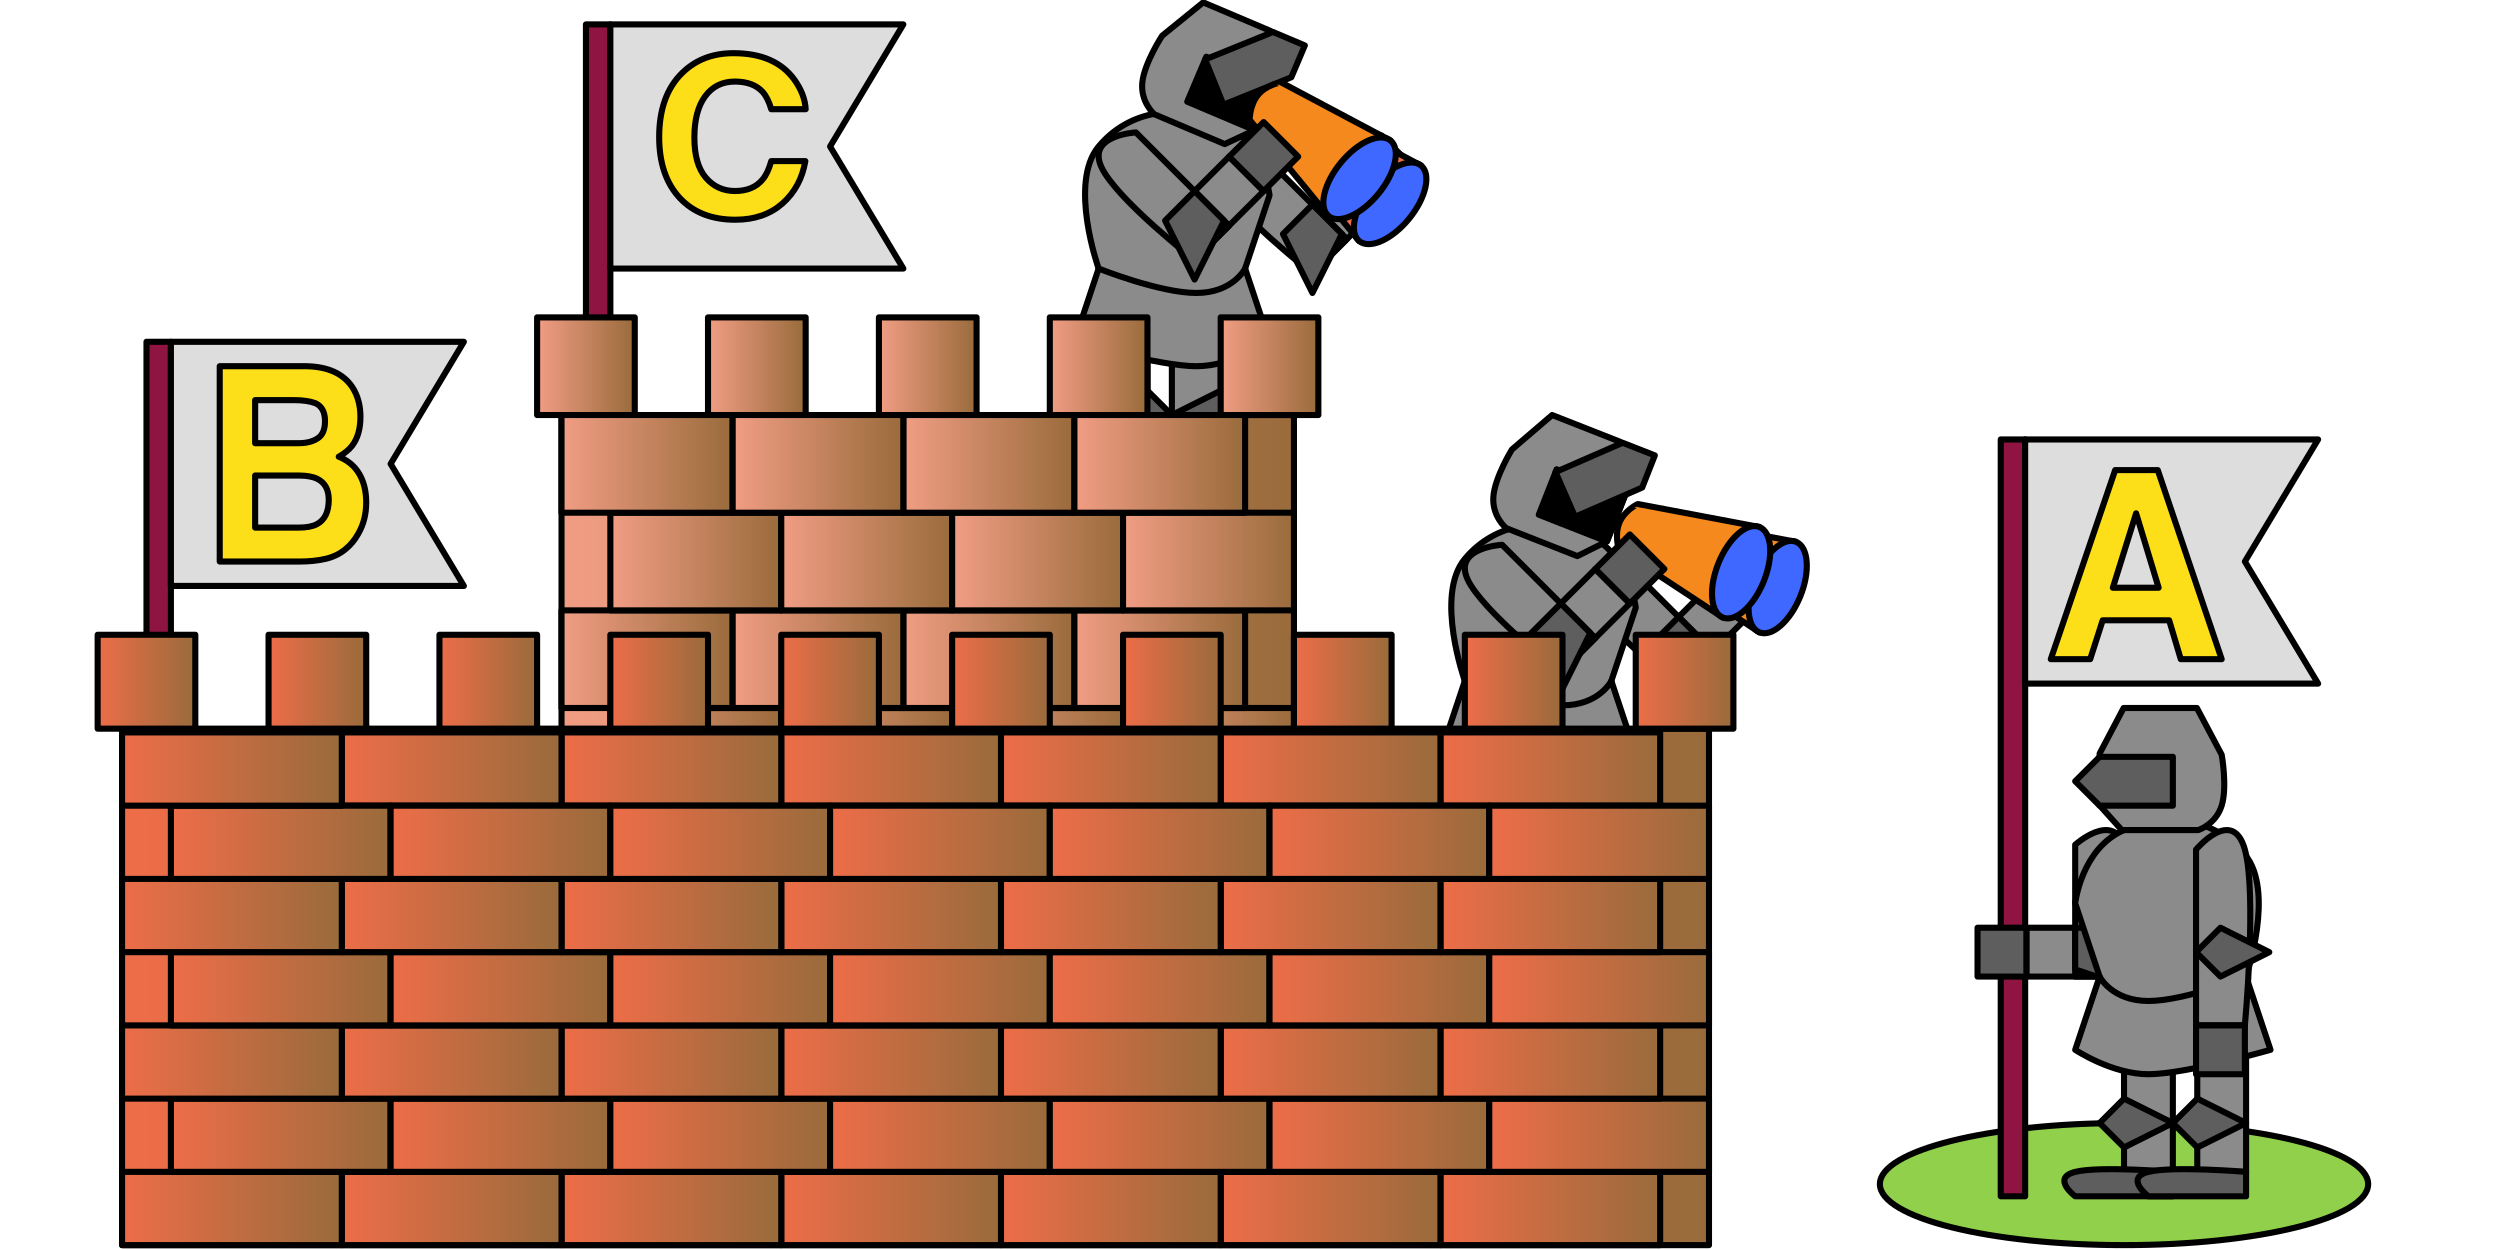 <svg xmlns="http://www.w3.org/2000/svg" xml:space="preserve" stroke-miterlimit="10" style="fill-rule:nonzero;clip-rule:evenodd;stroke-linecap:round;stroke-linejoin:round" viewBox="0 0 2048 1024"><defs><linearGradient id="b" x1="460" x2="1060" y1="600" y2="600" gradientTransform="translate(0 20)" gradientUnits="userSpaceOnUse"><stop offset="0" stop-color="#f19d84"/><stop offset="1" stop-color="#996b3b"/></linearGradient><linearGradient id="c" x1="440" x2="520" y1="280" y2="280" gradientTransform="translate(0 20)" gradientUnits="userSpaceOnUse"><stop offset="0" stop-color="#f19d84"/><stop offset="1" stop-color="#996b3b"/></linearGradient><linearGradient id="d" x1="580" x2="660" y1="280" y2="280" gradientTransform="translate(0 20)" gradientUnits="userSpaceOnUse"><stop offset="0" stop-color="#f19d84"/><stop offset="1" stop-color="#996b3b"/></linearGradient><linearGradient id="e" x1="720" x2="800" y1="280" y2="280" gradientTransform="translate(0 20)" gradientUnits="userSpaceOnUse"><stop offset="0" stop-color="#f19d84"/><stop offset="1" stop-color="#996b3b"/></linearGradient><linearGradient id="f" x1="860" x2="940" y1="280" y2="280" gradientTransform="translate(0 20)" gradientUnits="userSpaceOnUse"><stop offset="0" stop-color="#f19d84"/><stop offset="1" stop-color="#996b3b"/></linearGradient><linearGradient id="g" x1="1000" x2="1080" y1="280" y2="280" gradientTransform="translate(0 20)" gradientUnits="userSpaceOnUse"><stop offset="0" stop-color="#f19d84"/><stop offset="1" stop-color="#996b3b"/></linearGradient><linearGradient id="h" x1="500" x2="640" y1="760" y2="760" gradientTransform="translate(0 20)" gradientUnits="userSpaceOnUse"><stop offset="0" stop-color="#f19d84"/><stop offset="1" stop-color="#996b3b"/></linearGradient><linearGradient id="i" x1="640" x2="780" y1="760" y2="760" gradientTransform="translate(0 20)" gradientUnits="userSpaceOnUse"><stop offset="0" stop-color="#f19d84"/><stop offset="1" stop-color="#996b3b"/></linearGradient><linearGradient id="j" x1="780" x2="920" y1="760" y2="760" gradientTransform="translate(0 20)" gradientUnits="userSpaceOnUse"><stop offset="0" stop-color="#f19d84"/><stop offset="1" stop-color="#996b3b"/></linearGradient><linearGradient id="k" x1="920" x2="1060" y1="760" y2="760" gradientTransform="translate(0 20)" gradientUnits="userSpaceOnUse"><stop offset="0" stop-color="#f19d84"/><stop offset="1" stop-color="#996b3b"/></linearGradient><linearGradient id="l" x1="500" x2="640" y1="600" y2="600" gradientTransform="translate(0 20)" gradientUnits="userSpaceOnUse"><stop offset="0" stop-color="#f19d84"/><stop offset="1" stop-color="#996b3b"/></linearGradient><linearGradient id="m" x1="640" x2="780" y1="600" y2="600" gradientTransform="translate(0 20)" gradientUnits="userSpaceOnUse"><stop offset="0" stop-color="#f19d84"/><stop offset="1" stop-color="#996b3b"/></linearGradient><linearGradient id="n" x1="780" x2="920" y1="600" y2="600" gradientTransform="translate(0 20)" gradientUnits="userSpaceOnUse"><stop offset="0" stop-color="#f19d84"/><stop offset="1" stop-color="#996b3b"/></linearGradient><linearGradient id="o" x1="920" x2="1060" y1="600" y2="600" gradientTransform="translate(0 20)" gradientUnits="userSpaceOnUse"><stop offset="0" stop-color="#f19d84"/><stop offset="1" stop-color="#996b3b"/></linearGradient><linearGradient id="p" x1="880" x2="1020" y1="840" y2="840" gradientTransform="translate(0 20)" gradientUnits="userSpaceOnUse"><stop offset="0" stop-color="#f19d84"/><stop offset="1" stop-color="#996b3b"/></linearGradient><linearGradient id="q" x1="740" x2="880" y1="840" y2="840" gradientTransform="translate(0 20)" gradientUnits="userSpaceOnUse"><stop offset="0" stop-color="#f19d84"/><stop offset="1" stop-color="#996b3b"/></linearGradient><linearGradient id="r" x1="600" x2="740" y1="840" y2="840" gradientTransform="translate(0 20)" gradientUnits="userSpaceOnUse"><stop offset="0" stop-color="#f19d84"/><stop offset="1" stop-color="#996b3b"/></linearGradient><linearGradient id="s" x1="460" x2="600" y1="840" y2="840" gradientTransform="translate(0 20)" gradientUnits="userSpaceOnUse"><stop offset="0" stop-color="#f19d84"/><stop offset="1" stop-color="#996b3b"/></linearGradient><linearGradient id="t" x1="880" x2="1020" y1="680" y2="680" gradientTransform="translate(0 20)" gradientUnits="userSpaceOnUse"><stop offset="0" stop-color="#f19d84"/><stop offset="1" stop-color="#996b3b"/></linearGradient><linearGradient id="u" x1="740" x2="880" y1="680" y2="680" gradientTransform="translate(0 20)" gradientUnits="userSpaceOnUse"><stop offset="0" stop-color="#f19d84"/><stop offset="1" stop-color="#996b3b"/></linearGradient><linearGradient id="v" x1="600" x2="740" y1="680" y2="680" gradientTransform="translate(0 20)" gradientUnits="userSpaceOnUse"><stop offset="0" stop-color="#f19d84"/><stop offset="1" stop-color="#996b3b"/></linearGradient><linearGradient id="w" x1="460" x2="600" y1="680" y2="680" gradientTransform="translate(0 20)" gradientUnits="userSpaceOnUse"><stop offset="0" stop-color="#f19d84"/><stop offset="1" stop-color="#996b3b"/></linearGradient><linearGradient id="x" x1="880" x2="1020" y1="520" y2="520" gradientTransform="translate(0 20)" gradientUnits="userSpaceOnUse"><stop offset="0" stop-color="#f19d84"/><stop offset="1" stop-color="#996b3b"/></linearGradient><linearGradient id="y" x1="740" x2="880" y1="520" y2="520" gradientTransform="translate(0 20)" gradientUnits="userSpaceOnUse"><stop offset="0" stop-color="#f19d84"/><stop offset="1" stop-color="#996b3b"/></linearGradient><linearGradient id="z" x1="600" x2="740" y1="520" y2="520" gradientTransform="translate(0 20)" gradientUnits="userSpaceOnUse"><stop offset="0" stop-color="#f19d84"/><stop offset="1" stop-color="#996b3b"/></linearGradient><linearGradient id="A" x1="460" x2="600" y1="520" y2="520" gradientTransform="translate(0 20)" gradientUnits="userSpaceOnUse"><stop offset="0" stop-color="#f19d84"/><stop offset="1" stop-color="#996b3b"/></linearGradient><linearGradient id="B" x1="500" x2="640" y1="440" y2="440" gradientTransform="translate(0 20)" gradientUnits="userSpaceOnUse"><stop offset="0" stop-color="#f19d84"/><stop offset="1" stop-color="#996b3b"/></linearGradient><linearGradient id="C" x1="640" x2="780" y1="440" y2="440" gradientTransform="translate(0 20)" gradientUnits="userSpaceOnUse"><stop offset="0" stop-color="#f19d84"/><stop offset="1" stop-color="#996b3b"/></linearGradient><linearGradient id="D" x1="780" x2="920" y1="440" y2="440" gradientTransform="translate(0 20)" gradientUnits="userSpaceOnUse"><stop offset="0" stop-color="#f19d84"/><stop offset="1" stop-color="#996b3b"/></linearGradient><linearGradient id="E" x1="920" x2="1060" y1="440" y2="440" gradientTransform="translate(0 20)" gradientUnits="userSpaceOnUse"><stop offset="0" stop-color="#f19d84"/><stop offset="1" stop-color="#996b3b"/></linearGradient><linearGradient id="F" x1="880" x2="1020" y1="360" y2="360" gradientTransform="translate(0 20)" gradientUnits="userSpaceOnUse"><stop offset="0" stop-color="#f19d84"/><stop offset="1" stop-color="#996b3b"/></linearGradient><linearGradient id="G" x1="740" x2="880" y1="360" y2="360" gradientTransform="translate(0 20)" gradientUnits="userSpaceOnUse"><stop offset="0" stop-color="#f19d84"/><stop offset="1" stop-color="#996b3b"/></linearGradient><linearGradient id="H" x1="600" x2="740" y1="360" y2="360" gradientTransform="translate(0 20)" gradientUnits="userSpaceOnUse"><stop offset="0" stop-color="#f19d84"/><stop offset="1" stop-color="#996b3b"/></linearGradient><linearGradient id="I" x1="460" x2="600" y1="360" y2="360" gradientTransform="translate(0 20)" gradientUnits="userSpaceOnUse"><stop offset="0" stop-color="#f19d84"/><stop offset="1" stop-color="#996b3b"/></linearGradient><linearGradient id="J" x1="100" x2="1400" y1="788.462" y2="788.462" gradientTransform="translate(0 20)" gradientUnits="userSpaceOnUse"><stop offset="0" stop-color="#ed6d48"/><stop offset="1" stop-color="#996b3b"/></linearGradient><linearGradient id="K" x1="1340" x2="1420" y1="538.462" y2="538.462" gradientTransform="translate(0 20)" gradientUnits="userSpaceOnUse"><stop offset="0" stop-color="#ed6d48"/><stop offset="1" stop-color="#996b3b"/></linearGradient><linearGradient id="L" x1="1200" x2="1280" y1="538.462" y2="538.462" gradientTransform="translate(0 20)" gradientUnits="userSpaceOnUse"><stop offset="0" stop-color="#ed6d48"/><stop offset="1" stop-color="#996b3b"/></linearGradient><linearGradient id="M" x1="1060" x2="1140" y1="538.462" y2="538.462" gradientTransform="translate(0 20)" gradientUnits="userSpaceOnUse"><stop offset="0" stop-color="#ed6d48"/><stop offset="1" stop-color="#996b3b"/></linearGradient><linearGradient id="N" x1="920" x2="1000" y1="538.462" y2="538.462" gradientTransform="translate(0 20)" gradientUnits="userSpaceOnUse"><stop offset="0" stop-color="#ed6d48"/><stop offset="1" stop-color="#996b3b"/></linearGradient><linearGradient id="O" x1="780" x2="860" y1="538.462" y2="538.462" gradientTransform="translate(0 20)" gradientUnits="userSpaceOnUse"><stop offset="0" stop-color="#ed6d48"/><stop offset="1" stop-color="#996b3b"/></linearGradient><linearGradient id="P" x1="640" x2="720" y1="538.462" y2="538.462" gradientTransform="translate(0 20)" gradientUnits="userSpaceOnUse"><stop offset="0" stop-color="#ed6d48"/><stop offset="1" stop-color="#996b3b"/></linearGradient><linearGradient id="Q" x1="500" x2="580" y1="538.462" y2="538.462" gradientTransform="translate(0 20)" gradientUnits="userSpaceOnUse"><stop offset="0" stop-color="#ed6d48"/><stop offset="1" stop-color="#996b3b"/></linearGradient><linearGradient id="R" x1="360" x2="440" y1="538.462" y2="538.462" gradientTransform="translate(0 20)" gradientUnits="userSpaceOnUse"><stop offset="0" stop-color="#ed6d48"/><stop offset="1" stop-color="#996b3b"/></linearGradient><linearGradient id="S" x1="220" x2="300" y1="538.462" y2="538.462" gradientTransform="translate(0 20)" gradientUnits="userSpaceOnUse"><stop offset="0" stop-color="#ed6d48"/><stop offset="1" stop-color="#996b3b"/></linearGradient><linearGradient id="T" x1="80" x2="160" y1="538.462" y2="538.462" gradientTransform="translate(0 20)" gradientUnits="userSpaceOnUse"><stop offset="0" stop-color="#ed6d48"/><stop offset="1" stop-color="#996b3b"/></linearGradient><linearGradient id="U" x1="1180" x2="1360" y1="610" y2="610" gradientTransform="translate(0 20)" gradientUnits="userSpaceOnUse"><stop offset="0" stop-color="#ed6d48"/><stop offset="1" stop-color="#996b3b"/></linearGradient><linearGradient id="V" x1="1000" x2="1180" y1="610" y2="610" gradientTransform="translate(0 20)" gradientUnits="userSpaceOnUse"><stop offset="0" stop-color="#ed6d48"/><stop offset="1" stop-color="#996b3b"/></linearGradient><linearGradient id="W" x1="820" x2="1000" y1="610" y2="610" gradientTransform="translate(0 20)" gradientUnits="userSpaceOnUse"><stop offset="0" stop-color="#ed6d48"/><stop offset="1" stop-color="#996b3b"/></linearGradient><linearGradient id="X" x1="640" x2="820" y1="610" y2="610" gradientTransform="translate(0 20)" gradientUnits="userSpaceOnUse"><stop offset="0" stop-color="#ed6d48"/><stop offset="1" stop-color="#996b3b"/></linearGradient><linearGradient id="Y" x1="460" x2="640" y1="610" y2="610" gradientTransform="translate(0 20)" gradientUnits="userSpaceOnUse"><stop offset="0" stop-color="#ed6d48"/><stop offset="1" stop-color="#996b3b"/></linearGradient><linearGradient id="Z" x1="280" x2="460" y1="610" y2="610" gradientTransform="translate(0 20)" gradientUnits="userSpaceOnUse"><stop offset="0" stop-color="#ed6d48"/><stop offset="1" stop-color="#996b3b"/></linearGradient><linearGradient id="aa" x1="1180" x2="1360" y1="970" y2="970" gradientTransform="translate(0 20)" gradientUnits="userSpaceOnUse"><stop offset="0" stop-color="#ed6d48"/><stop offset="1" stop-color="#996b3b"/></linearGradient><linearGradient id="ab" x1="1000" x2="1180" y1="970" y2="970" gradientTransform="translate(0 20)" gradientUnits="userSpaceOnUse"><stop offset="0" stop-color="#ed6d48"/><stop offset="1" stop-color="#996b3b"/></linearGradient><linearGradient id="ac" x1="820" x2="1000" y1="970" y2="970" gradientTransform="translate(0 20)" gradientUnits="userSpaceOnUse"><stop offset="0" stop-color="#ed6d48"/><stop offset="1" stop-color="#996b3b"/></linearGradient><linearGradient id="ad" x1="640" x2="820" y1="970" y2="970" gradientTransform="translate(0 20)" gradientUnits="userSpaceOnUse"><stop offset="0" stop-color="#ed6d48"/><stop offset="1" stop-color="#996b3b"/></linearGradient><linearGradient id="ae" x1="460" x2="640" y1="970" y2="970" gradientTransform="translate(0 20)" gradientUnits="userSpaceOnUse"><stop offset="0" stop-color="#ed6d48"/><stop offset="1" stop-color="#996b3b"/></linearGradient><linearGradient id="af" x1="280" x2="460" y1="970" y2="970" gradientTransform="translate(0 20)" gradientUnits="userSpaceOnUse"><stop offset="0" stop-color="#ed6d48"/><stop offset="1" stop-color="#996b3b"/></linearGradient><linearGradient id="ag" x1="100" x2="280" y1="970" y2="970" gradientTransform="translate(0 20)" gradientUnits="userSpaceOnUse"><stop offset="0" stop-color="#ed6d48"/><stop offset="1" stop-color="#996b3b"/></linearGradient><linearGradient id="ah" x1="140" x2="320" y1="910" y2="910" gradientTransform="translate(0 20)" gradientUnits="userSpaceOnUse"><stop offset="0" stop-color="#ed6d48"/><stop offset="1" stop-color="#996b3b"/></linearGradient><linearGradient id="ai" x1="320" x2="500" y1="910" y2="910" gradientTransform="translate(0 20)" gradientUnits="userSpaceOnUse"><stop offset="0" stop-color="#ed6d48"/><stop offset="1" stop-color="#996b3b"/></linearGradient><linearGradient id="aj" x1="500" x2="680" y1="910" y2="910" gradientTransform="translate(0 20)" gradientUnits="userSpaceOnUse"><stop offset="0" stop-color="#ed6d48"/><stop offset="1" stop-color="#996b3b"/></linearGradient><linearGradient id="ak" x1="680" x2="860" y1="910" y2="910" gradientTransform="translate(0 20)" gradientUnits="userSpaceOnUse"><stop offset="0" stop-color="#ed6d48"/><stop offset="1" stop-color="#996b3b"/></linearGradient><linearGradient id="al" x1="860" x2="1040" y1="910" y2="910" gradientTransform="translate(0 20)" gradientUnits="userSpaceOnUse"><stop offset="0" stop-color="#ed6d48"/><stop offset="1" stop-color="#996b3b"/></linearGradient><linearGradient id="am" x1="1040" x2="1220" y1="910" y2="910" gradientTransform="translate(0 20)" gradientUnits="userSpaceOnUse"><stop offset="0" stop-color="#ed6d48"/><stop offset="1" stop-color="#996b3b"/></linearGradient><linearGradient id="an" x1="1220" x2="1400" y1="910" y2="910" gradientTransform="translate(0 20)" gradientUnits="userSpaceOnUse"><stop offset="0" stop-color="#ed6d48"/><stop offset="1" stop-color="#996b3b"/></linearGradient><linearGradient id="ao" x1="1180" x2="1360" y1="850" y2="850" gradientTransform="translate(0 20)" gradientUnits="userSpaceOnUse"><stop offset="0" stop-color="#ed6d48"/><stop offset="1" stop-color="#996b3b"/></linearGradient><linearGradient id="ap" x1="1000" x2="1180" y1="850" y2="850" gradientTransform="translate(0 20)" gradientUnits="userSpaceOnUse"><stop offset="0" stop-color="#ed6d48"/><stop offset="1" stop-color="#996b3b"/></linearGradient><linearGradient id="aq" x1="820" x2="1000" y1="850" y2="850" gradientTransform="translate(0 20)" gradientUnits="userSpaceOnUse"><stop offset="0" stop-color="#ed6d48"/><stop offset="1" stop-color="#996b3b"/></linearGradient><linearGradient id="ar" x1="640" x2="820" y1="850" y2="850" gradientTransform="translate(0 20)" gradientUnits="userSpaceOnUse"><stop offset="0" stop-color="#ed6d48"/><stop offset="1" stop-color="#996b3b"/></linearGradient><linearGradient id="as" x1="460" x2="640" y1="850" y2="850" gradientTransform="translate(0 20)" gradientUnits="userSpaceOnUse"><stop offset="0" stop-color="#ed6d48"/><stop offset="1" stop-color="#996b3b"/></linearGradient><linearGradient id="at" x1="280" x2="460" y1="850" y2="850" gradientTransform="translate(0 20)" gradientUnits="userSpaceOnUse"><stop offset="0" stop-color="#ed6d48"/><stop offset="1" stop-color="#996b3b"/></linearGradient><linearGradient id="au" x1="100" x2="280" y1="850" y2="850" gradientTransform="translate(0 20)" gradientUnits="userSpaceOnUse"><stop offset="0" stop-color="#ed6d48"/><stop offset="1" stop-color="#996b3b"/></linearGradient><linearGradient id="av" x1="140" x2="320" y1="790" y2="790" gradientTransform="translate(0 20)" gradientUnits="userSpaceOnUse"><stop offset="0" stop-color="#ed6d48"/><stop offset="1" stop-color="#996b3b"/></linearGradient><linearGradient id="aw" x1="320" x2="500" y1="790" y2="790" gradientTransform="translate(0 20)" gradientUnits="userSpaceOnUse"><stop offset="0" stop-color="#ed6d48"/><stop offset="1" stop-color="#996b3b"/></linearGradient><linearGradient id="ax" x1="500" x2="680" y1="790" y2="790" gradientTransform="translate(0 20)" gradientUnits="userSpaceOnUse"><stop offset="0" stop-color="#ed6d48"/><stop offset="1" stop-color="#996b3b"/></linearGradient><linearGradient id="ay" x1="680" x2="860" y1="790" y2="790" gradientTransform="translate(0 20)" gradientUnits="userSpaceOnUse"><stop offset="0" stop-color="#ed6d48"/><stop offset="1" stop-color="#996b3b"/></linearGradient><linearGradient id="az" x1="860" x2="1040" y1="790" y2="790" gradientTransform="translate(0 20)" gradientUnits="userSpaceOnUse"><stop offset="0" stop-color="#ed6d48"/><stop offset="1" stop-color="#996b3b"/></linearGradient><linearGradient id="aA" x1="1040" x2="1220" y1="790" y2="790" gradientTransform="translate(0 20)" gradientUnits="userSpaceOnUse"><stop offset="0" stop-color="#ed6d48"/><stop offset="1" stop-color="#996b3b"/></linearGradient><linearGradient id="aB" x1="1220" x2="1400" y1="790" y2="790" gradientTransform="translate(0 20)" gradientUnits="userSpaceOnUse"><stop offset="0" stop-color="#ed6d48"/><stop offset="1" stop-color="#996b3b"/></linearGradient><linearGradient id="aC" x1="1180" x2="1360" y1="730" y2="730" gradientTransform="translate(0 20)" gradientUnits="userSpaceOnUse"><stop offset="0" stop-color="#ed6d48"/><stop offset="1" stop-color="#996b3b"/></linearGradient><linearGradient id="aD" x1="1000" x2="1180" y1="730" y2="730" gradientTransform="translate(0 20)" gradientUnits="userSpaceOnUse"><stop offset="0" stop-color="#ed6d48"/><stop offset="1" stop-color="#996b3b"/></linearGradient><linearGradient id="aE" x1="820" x2="1000" y1="730" y2="730" gradientTransform="translate(0 20)" gradientUnits="userSpaceOnUse"><stop offset="0" stop-color="#ed6d48"/><stop offset="1" stop-color="#996b3b"/></linearGradient><linearGradient id="aF" x1="640" x2="820" y1="730" y2="730" gradientTransform="translate(0 20)" gradientUnits="userSpaceOnUse"><stop offset="0" stop-color="#ed6d48"/><stop offset="1" stop-color="#996b3b"/></linearGradient><linearGradient id="aG" x1="460" x2="640" y1="730" y2="730" gradientTransform="translate(0 20)" gradientUnits="userSpaceOnUse"><stop offset="0" stop-color="#ed6d48"/><stop offset="1" stop-color="#996b3b"/></linearGradient><linearGradient id="aH" x1="280" x2="460" y1="730" y2="730" gradientTransform="translate(0 20)" gradientUnits="userSpaceOnUse"><stop offset="0" stop-color="#ed6d48"/><stop offset="1" stop-color="#996b3b"/></linearGradient><linearGradient id="aI" x1="100" x2="280" y1="730" y2="730" gradientTransform="translate(0 20)" gradientUnits="userSpaceOnUse"><stop offset="0" stop-color="#ed6d48"/><stop offset="1" stop-color="#996b3b"/></linearGradient><linearGradient id="aJ" x1="140" x2="320" y1="670" y2="670" gradientTransform="translate(0 20)" gradientUnits="userSpaceOnUse"><stop offset="0" stop-color="#ed6d48"/><stop offset="1" stop-color="#996b3b"/></linearGradient><linearGradient id="aK" x1="320" x2="500" y1="670" y2="670" gradientTransform="translate(0 20)" gradientUnits="userSpaceOnUse"><stop offset="0" stop-color="#ed6d48"/><stop offset="1" stop-color="#996b3b"/></linearGradient><linearGradient id="aL" x1="500" x2="680" y1="670" y2="670" gradientTransform="translate(0 20)" gradientUnits="userSpaceOnUse"><stop offset="0" stop-color="#ed6d48"/><stop offset="1" stop-color="#996b3b"/></linearGradient><linearGradient id="aM" x1="680" x2="860" y1="670" y2="670" gradientTransform="translate(0 20)" gradientUnits="userSpaceOnUse"><stop offset="0" stop-color="#ed6d48"/><stop offset="1" stop-color="#996b3b"/></linearGradient><linearGradient id="aN" x1="860" x2="1040" y1="670" y2="670" gradientTransform="translate(0 20)" gradientUnits="userSpaceOnUse"><stop offset="0" stop-color="#ed6d48"/><stop offset="1" stop-color="#996b3b"/></linearGradient><linearGradient id="aO" x1="1040" x2="1220" y1="670" y2="670" gradientTransform="translate(0 20)" gradientUnits="userSpaceOnUse"><stop offset="0" stop-color="#ed6d48"/><stop offset="1" stop-color="#996b3b"/></linearGradient><linearGradient id="aP" x1="1220" x2="1400" y1="670" y2="670" gradientTransform="translate(0 20)" gradientUnits="userSpaceOnUse"><stop offset="0" stop-color="#ed6d48"/><stop offset="1" stop-color="#996b3b"/></linearGradient><linearGradient id="aQ" x1="100" x2="280" y1="610" y2="610" gradientTransform="translate(0 20)" gradientUnits="userSpaceOnUse"><stop offset="0" stop-color="#ed6d48"/><stop offset="1" stop-color="#996b3b"/></linearGradient></defs><clipPath id="a"><path d="M0 0h2048v1024H0z"/></clipPath><g stroke="#000" stroke-linecap="butt" stroke-width="5" clip-path="url(#a)"><path fill="#91d04b" d="M1540 970c0-27.614 89.54-50 200-50s200 22.386 200 50-89.54 50-200 50-200-22.386-200-50Z"/><path fill="#8b8b8b" d="M1740 860h40v100h-40V860Z"/><path fill="#5e5e5e" d="M1700 960c20-5 80 0 80 0v20h-80s-20-15 0-20Zm40-60 40 20-40 20-20-20 20-20Z"/><path fill="#8b8b8b" d="M1800 860h40v100h-40V860Z"/><path fill="#5e5e5e" d="M1760 960c20-5 80 0 80 0v20h-80s-20-15 0-20Zm40-60 40 20-40 20-20-20 20-20Z"/><path fill="#8f1442" d="M1639 360h20v620h-20V360Z"/><path fill="#ddd" d="M1659 360h240l-60 100 60 100h-240V360Z"/><path fill="#fddf19" d="M1776.98 508.159h-54.46L1712.29 540H1680l52.75-154.897h34.9L1820 540h-33.5l-9.52-31.841Zm-8.63-26.692-18.45-60.95-19.05 60.95h37.5Z"/><path fill="#8b8b8b" d="M1660 760h80v40h-80v-40Z"/><path fill="#8b8b8b" d="M1700 692s30-27 40 0 0 108 0 108h-40V692Z"/><path fill="#5e5e5e" d="m1734.14 760 17.07 51.213-51.21-17.071V760h34.14ZM1620 760h40v40h-40v-40Z"/><path fill="#8b8b8b" d="M1740 680c35-15 74-10 99 20s1 100 1 100v60h-120v-60l-20-60s5-45 40-60Z"/><path fill="#8b8b8b" d="M1739.66 580h60.04l20.3 38.266s4.79 26.234 0 41.667c-4.79 15.434-19.15 20.067-19.15 20.067h-62.66L1720 659.792v-42.489L1739.66 580ZM1720 800s10 20 40 20 80-20 80-20l20 60s-70 20-100 20-60-20-60-20l20-60Z"/><path fill="#5e5e5e" d="m1720 620-20 20 20 20h60v-40h-60Z"/><path fill="#8b8b8b" d="M1799 696s30-36 40 0 0 144 0 144h-40V696Z"/><path fill="#5e5e5e" d="m1819 760 40 20-40 20-20-20 20-20Zm-20 80h40v40h-40v-40Z"/><path fill="#8b8b8b" d="M1300 617.817h-40v100h40v-100Z"/><path fill="#5e5e5e" d="M1340 717.817c-20-5-80 0-80 0v20h80s20-15 0-20Zm-40-60-40 20 40 20 20-20-20-20Z"/><path fill="#8b8b8b" d="M1240 617.817h-40v100h40v-100Z"/><path fill="#5e5e5e" d="M1280 717.817c-20-5-80 0-80 0v20h80s20-15 0-20Zm-40-60-40 20 40 20 20-20-20-20Z"/><path fill="#8b8b8b" d="m1403.43 477.107-56.57 56.568 28.29 28.284 56.57-56.568-28.29-28.284Z"/><path fill="#8b8b8b" d="M1327.06 457.308s-40.3 2.121-28.28 28.284c12.02 26.163 76.37 76.367 76.37 76.367l28.28-28.284-76.37-76.367Z"/><path fill="#5e5e5e" d="m1351.01 529.533 24.14 48.284 24.14-48.284-24.14-24.142-24.14 24.142Zm80.71-80.711-28.29 28.285 28.29 28.284 28.28-28.284-28.28-28.285Z"/><path fill="#8b8b8b" d="M1300 437.817c-35-15-75-10-100 20s0 100 0 100v60h120v-60l20-60s-5-45-40-60Z"/><path fill="#8b8b8b" d="M1320 557.817s-10 20-40 20-80-20-80-20l-20 60s70 20 100 20 60-20 60-20l-20-60Zm7.37-195.855L1271.49 340l-32.89 28.188s-14.05 22.664-15.24 38.779c-1.19 16.115 10.48 25.681 10.48 25.681l58.32 22.922 24.32-12.154 15.54-39.544-4.65-41.91Z"/><path d="m1331.04 406.382-14.64 37.228-55.84-21.949 14.64-37.227 55.84 21.948Z"/><path fill="#5e5e5e" d="m1329.31 362.726 26.33 10.347-10.35 26.324-55 23.966-15.98-36.671 55-23.966Z"/><path fill="#f5891d" d="m1471.3 443.845-99.55-18.82c-.13-.067-11.05 5.194-15.19 15.434-4.09 10.101-.46 21.519-.46 21.519l85.21 56.032 29.99-74.165Z"/><path fill="#3e68ff" d="M1437.77 473.429c8.28-20.48 23.29-33.725 33.53-29.584 10.24 4.141 11.83 24.101 3.55 44.581-8.28 20.48-23.3 33.725-33.54 29.584-10.24-4.141-11.83-24.101-3.54-44.581Z"/><path fill="#f5891d" d="m1441.31 431.716-99.55-18.82c-.13-.067-11.06 5.193-15.2 15.433-4.08 10.102-.45 21.519-.45 21.519l85.21 56.033 29.99-74.165Z"/><path fill="#3e68ff" d="M1407.77 461.3c8.28-20.48 23.3-33.726 33.54-29.584 10.24 4.141 11.83 24.1 3.54 44.58-8.28 20.48-23.29 33.726-33.53 29.585-10.24-4.142-11.83-24.101-3.55-44.581Z"/><path fill="#8b8b8b" d="m1306.89 466.102-56.57 56.568 28.29 28.284 56.56-56.568-28.28-28.284Z"/><path fill="#8b8b8b" d="M1230.52 446.303s-40.3 2.121-28.28 28.284c12.02 26.163 76.37 76.367 76.37 76.367l28.28-28.284-76.37-76.367Z"/><path fill="#5e5e5e" d="m1254.46 518.528 24.15 48.284 24.14-48.284-24.14-24.142-24.15 24.142Zm80.71-80.711-28.28 28.285 28.28 28.284 28.29-28.284-28.29-28.285Z"/><path fill="#8b8b8b" d="M1000 280h-40v100h40V280Z"/><path fill="#5e5e5e" d="M1040 380c-20-5-80 0-80 0v20h80s20-15 0-20Zm-40-60-40 20 40 20 20-20-20-20Z"/><path fill="#8b8b8b" d="M940 280h-40v100h40V280Z"/><path fill="#5e5e5e" d="M980 380c-20-5-80 0-80 0v20h80s20-15 0-20Zm-40-60-40 20 40 20 20-20-20-20Z"/><path fill="#8b8b8b" d="m1103.43 139.289-56.57 56.569 28.29 28.284 56.57-56.568-28.29-28.285Z"/><path fill="#8b8b8b" d="M1027.06 119.49s-40.301 2.122-28.28 28.285c12.02 26.163 76.37 76.367 76.37 76.367l28.28-28.284-76.37-76.368Z"/><path fill="#5e5e5e" d="M1051.01 191.716 1075.15 240l24.14-48.284-24.14-24.142-24.14 24.142Zm80.71-80.711-28.29 28.284 28.29 28.285 28.28-28.285-28.28-28.284Z"/><path fill="#8b8b8b" d="M1000 100c-35-15-75-10-100 20s0 100 0 100v60h120v-60l20-60s-5-45-40-60Z"/><path fill="#8b8b8b" d="M1020 220s-10 20-40 20-80-20-80-20l-20 60s70 20 100 20 60-20 60-20l-20-60Zm20.94-194.608L985.666 1.963l-33.624 27.31s-14.645 22.286-16.26 38.364c-1.614 16.078 9.802 25.95 9.802 25.95l57.686 24.451 24.64-11.507 16.58-39.12-3.55-42.019Z"/><path d="m1043.44 69.894-15.61 36.828-55.245-23.414 15.609-36.829 55.246 23.415Z"/><path fill="#5e5e5e" d="m1042.87 26.207 26.04 11.038-11.04 26.042-55.62 22.506-15.003-37.08 55.623-22.506Z"/><path fill="#ed6d48" d="m1164.14 135.595-89.46-47.548c-.11-.103-12.1 1.673-19.1 10.22-6.9 8.432-6.83 20.413-6.83 20.413l64.71 78.819 50.68-61.904Z"/><path fill="#3e68ff" d="M1123.33 153.878c13.99-17.094 32.26-25.28 40.81-18.283 8.55 6.997 4.13 26.526-9.86 43.62-14 17.095-32.27 25.281-40.82 18.284-8.54-6.997-4.13-26.526 9.87-43.621Z"/><path fill="#f5891d" d="m1139.1 115.102-89.46-47.548c-.1-.104-12.1 1.673-19.09 10.22-6.91 8.432-6.83 20.413-6.83 20.413l64.71 78.819 50.67-61.904Z"/><path fill="#3e68ff" d="M1098.29 133.385c13.99-17.094 32.27-25.28 40.81-18.283 8.55 6.996 4.14 26.526-9.86 43.62-13.99 17.094-32.26 25.28-40.81 18.284-8.55-6.997-4.13-26.527 9.86-43.621Z"/><path fill="#8b8b8b" d="m1006.89 128.284-56.568 56.569 28.284 28.284 56.564-56.568-28.28-28.285Z"/><path fill="#8b8b8b" d="M930.523 108.485s-40.305 2.122-28.284 28.285 76.367 76.367 76.367 76.367l28.284-28.284-76.367-76.368Z"/><path fill="#5e5e5e" d="m954.464 180.711 24.142 48.284 24.144-48.284-24.144-24.142-24.142 24.142ZM1035.17 100l-28.28 28.284 28.28 28.285 28.29-28.285L1035.17 100Z"/><path fill="#8f1442" d="M120 280h20v620h-20V280Z"/><path fill="#ddd" d="M140 280h240l-60 100 60 100H140V280Z"/><path fill="#fddf19" d="M245.921 460H180V300h70.658c17.829.289 30.46 5.97 37.895 17.042 4.473 6.802 6.71 14.944 6.71 24.423 0 9.77-2.237 17.621-6.71 23.555-2.5 3.329-6.185 6.369-11.053 9.118 7.434 2.967 13.043 7.671 16.826 14.112 3.783 6.44 5.674 14.256 5.674 23.446 0 9.48-2.171 17.983-6.513 25.509-2.763 4.993-6.217 9.19-10.362 12.591-4.671 3.908-10.181 6.586-16.53 8.033-6.348 1.447-13.24 2.171-20.674 2.171Zm-.691-70.448h-36.217v42.66h35.724c6.381 0 11.349-.941 14.901-2.823 6.448-3.473 9.671-10.131 9.671-19.972 0-8.322-3.125-14.039-9.375-17.151-3.487-1.737-8.388-2.641-14.704-2.714Zm15.099-30.502c3.947-2.605 5.921-7.273 5.921-14.003 0-7.453-2.632-12.374-7.895-14.762-4.539-1.664-10.329-2.497-17.368-2.497h-31.974v35.278h35.724c6.381 0 11.579-1.338 15.592-4.016Z"/><path fill="#8f1442" d="M480 20h20v620h-20V20Z"/><path fill="#ddd" d="M500 20h240l-60 100 60 100H500V20Z"/><path fill="#fddf19" d="M641.053 166.648C630.984 175.549 618.108 180 602.426 180c-19.405 0-34.661-6.013-45.767-18.038C545.553 149.877 540 133.312 540 112.268c0-22.755 6.316-40.292 18.947-52.612 10.984-10.73 24.958-16.093 41.923-16.093 22.7 0 39.298 7.191 49.794 21.575 5.797 8.076 8.909 16.181 9.336 24.316h-28.192c-1.831-6.248-4.18-10.964-7.048-14.147-5.126-5.66-12.723-8.49-22.792-8.49-10.252 0-18.337 3.995-24.256 11.982-5.919 7.988-8.879 19.291-8.879 33.911 0 14.619 3.127 25.569 9.382 32.849 6.255 7.28 14.203 10.92 23.844 10.92 9.886 0 17.422-3.124 22.609-9.373 2.868-3.36 5.248-8.4 7.14-15.12h27.917c-2.44 14.207-8.665 25.761-18.672 34.662Z"/><path fill="url(#b)" d="M460 340h600v560H460V340Z"/><path fill="url(#c)" d="M440 260h80v80h-80v-80Z"/><path fill="url(#d)" d="M580 260h80v80h-80v-80Z"/><path fill="url(#e)" d="M720 260h80v80h-80v-80Z"/><path fill="url(#f)" d="M860 260h80v80h-80v-80Z"/><path fill="url(#g)" d="M1000 260h80v80h-80v-80Z"/><path fill="url(#h)" d="M500 740h140v80H500v-80Z"/><path fill="url(#i)" d="M640 740h140v80H640v-80Z"/><path fill="url(#j)" d="M780 740h140v80H780v-80Z"/><path fill="url(#k)" d="M920 740h140v80H920v-80Z"/><path fill="url(#l)" d="M500 580h140v80H500v-80Z"/><path fill="url(#m)" d="M640 580h140v80H640v-80Z"/><path fill="url(#n)" d="M780 580h140v80H780v-80Z"/><path fill="url(#o)" d="M920 580h140v80H920v-80Z"/><path fill="url(#p)" d="M880 820h140v80H880v-80Z"/><path fill="url(#q)" d="M740 820h140v80H740v-80Z"/><path fill="url(#r)" d="M600 820h140v80H600v-80Z"/><path fill="url(#s)" d="M460 820h140v80H460v-80Z"/><path fill="url(#t)" d="M880 660h140v80H880v-80Z"/><path fill="url(#u)" d="M740 660h140v80H740v-80Z"/><path fill="url(#v)" d="M600 660h140v80H600v-80Z"/><path fill="url(#w)" d="M460 660h140v80H460v-80Z"/><path fill="url(#x)" d="M880 500h140v80H880v-80Z"/><path fill="url(#y)" d="M740 500h140v80H740v-80Z"/><path fill="url(#z)" d="M600 500h140v80H600v-80Z"/><path fill="url(#A)" d="M460 500h140v80H460v-80Z"/><path fill="url(#B)" d="M500 420h140v80H500v-80Z"/><path fill="url(#C)" d="M640 420h140v80H640v-80Z"/><path fill="url(#D)" d="M780 420h140v80H780v-80Z"/><path fill="url(#E)" d="M920 420h140v80H920v-80Z"/><path fill="url(#F)" d="M880 340h140v80H880v-80Z"/><path fill="url(#G)" d="M740 340h140v80H740v-80Z"/><path fill="url(#H)" d="M600 340h140v80H600v-80Z"/><path fill="url(#I)" d="M460 340h140v80H460v-80Z"/><path fill="url(#J)" d="M100 596.923h1300V1020H100V596.923Z"/><path fill="url(#K)" d="M1340 520h80v76.923h-80V520Z"/><path fill="url(#L)" d="M1200 520h80v76.923h-80V520Z"/><path fill="url(#M)" d="M1060 520h80v76.923h-80V520Z"/><path fill="url(#N)" d="M920 520h80v76.923h-80V520Z"/><path fill="url(#O)" d="M780 520h80v76.923h-80V520Z"/><path fill="url(#P)" d="M640 520h80v76.923h-80V520Z"/><path fill="url(#Q)" d="M500 520h80v76.923h-80V520Z"/><path fill="url(#R)" d="M360 520h80v76.923h-80V520Z"/><path fill="url(#S)" d="M220 520h80v76.923h-80V520Z"/><path fill="url(#T)" d="M80 520h80v76.923H80V520Z"/><path fill="url(#U)" d="M1180 600h180v60h-180v-60Z"/><path fill="url(#V)" d="M1000 600h180v60h-180v-60Z"/><path fill="url(#W)" d="M820 600h180v60H820v-60Z"/><path fill="url(#X)" d="M640 600h180v60H640v-60Z"/><path fill="url(#Y)" d="M460 600h180v60H460v-60Z"/><path fill="url(#Z)" d="M280 600h180v60H280v-60Z"/><path fill="url(#aa)" d="M1180 960h180v60h-180v-60Z"/><path fill="url(#ab)" d="M1000 960h180v60h-180v-60Z"/><path fill="url(#ac)" d="M820 960h180v60H820v-60Z"/><path fill="url(#ad)" d="M640 960h180v60H640v-60Z"/><path fill="url(#ae)" d="M460 960h180v60H460v-60Z"/><path fill="url(#af)" d="M280 960h180v60H280v-60Z"/><path fill="url(#ag)" d="M100 960h180v60H100v-60Z"/><path fill="url(#ah)" d="M140 900h180v60H140v-60Z"/><path fill="url(#ai)" d="M320 900h180v60H320v-60Z"/><path fill="url(#aj)" d="M500 900h180v60H500v-60Z"/><path fill="url(#ak)" d="M680 900h180v60H680v-60Z"/><path fill="url(#al)" d="M860 900h180v60H860v-60Z"/><path fill="url(#am)" d="M1040 900h180v60h-180v-60Z"/><path fill="url(#an)" d="M1220 900h180v60h-180v-60Z"/><path fill="url(#ao)" d="M1180 840h180v60h-180v-60Z"/><path fill="url(#ap)" d="M1000 840h180v60h-180v-60Z"/><path fill="url(#aq)" d="M820 840h180v60H820v-60Z"/><path fill="url(#ar)" d="M640 840h180v60H640v-60Z"/><path fill="url(#as)" d="M460 840h180v60H460v-60Z"/><path fill="url(#at)" d="M280 840h180v60H280v-60Z"/><path fill="url(#au)" d="M100 840h180v60H100v-60Z"/><path fill="url(#av)" d="M140 780h180v60H140v-60Z"/><path fill="url(#aw)" d="M320 780h180v60H320v-60Z"/><path fill="url(#ax)" d="M500 780h180v60H500v-60Z"/><path fill="url(#ay)" d="M680 780h180v60H680v-60Z"/><path fill="url(#az)" d="M860 780h180v60H860v-60Z"/><path fill="url(#aA)" d="M1040 780h180v60h-180v-60Z"/><path fill="url(#aB)" d="M1220 780h180v60h-180v-60Z"/><path fill="url(#aC)" d="M1180 720h180v60h-180v-60Z"/><path fill="url(#aD)" d="M1000 720h180v60h-180v-60Z"/><path fill="url(#aE)" d="M820 720h180v60H820v-60Z"/><path fill="url(#aF)" d="M640 720h180v60H640v-60Z"/><path fill="url(#aG)" d="M460 720h180v60H460v-60Z"/><path fill="url(#aH)" d="M280 720h180v60H280v-60Z"/><path fill="url(#aI)" d="M100 720h180v60H100v-60Z"/><path fill="url(#aJ)" d="M140 660h180v60H140v-60Z"/><path fill="url(#aK)" d="M320 660h180v60H320v-60Z"/><path fill="url(#aL)" d="M500 660h180v60H500v-60Z"/><path fill="url(#aM)" d="M680 660h180v60H680v-60Z"/><path fill="url(#aN)" d="M860 660h180v60H860v-60Z"/><path fill="url(#aO)" d="M1040 660h180v60h-180v-60Z"/><path fill="url(#aP)" d="M1220 660h180v60h-180v-60Z"/><path fill="url(#aQ)" d="M100 600h180v60H100v-60Z"/></g></svg>
